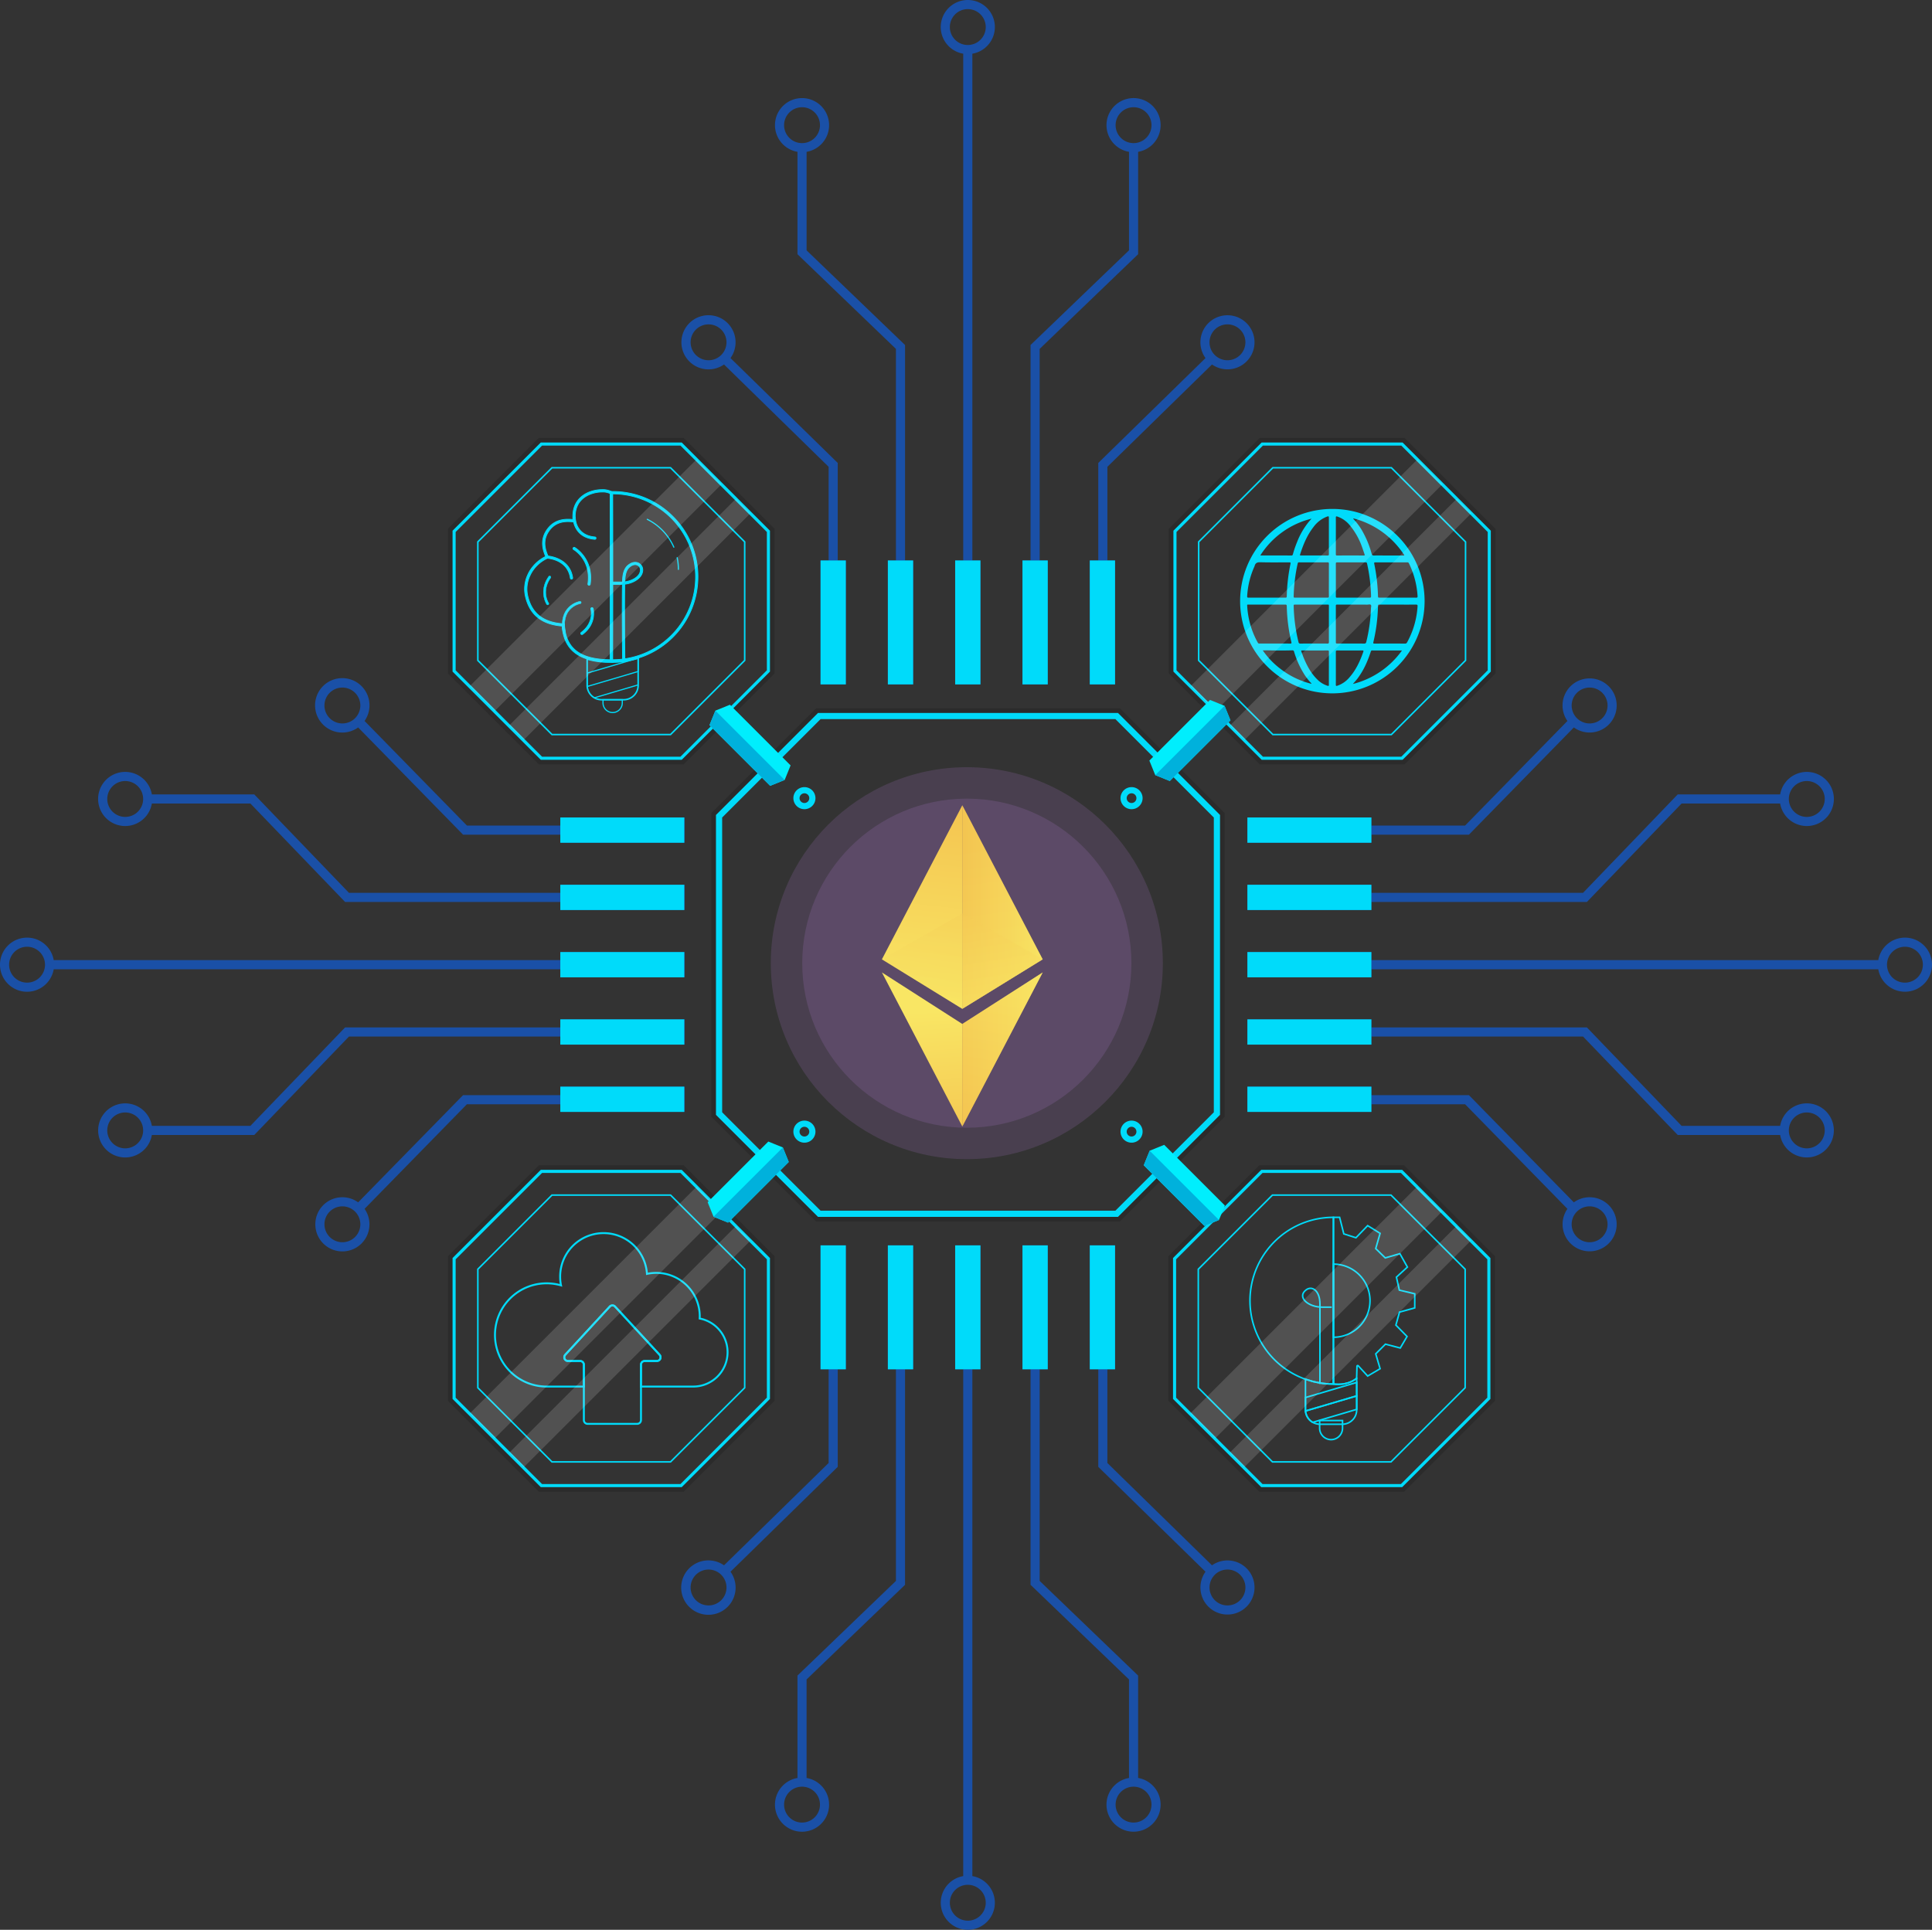 <svg xmlns="http://www.w3.org/2000/svg" xmlns:xlink="http://www.w3.org/1999/xlink" viewBox="0 0 1251.059 1249.929"><rect x="0" y="0" width="1251.059" height="1249.929" fill="#333333" stroke="none"/><defs><style>.cls-1{isolation:isolate;}.cls-2{fill:#1a50a7;}.cls-10,.cls-11,.cls-3{fill:#00dbfa;}.cls-19,.cls-4,.cls-7{opacity:0.15;}.cls-21,.cls-23,.cls-24,.cls-27,.cls-4{mix-blend-mode:multiply;}.cls-12,.cls-13,.cls-5,.cls-6,.cls-9{fill:none;}.cls-10,.cls-11,.cls-12,.cls-13,.cls-5,.cls-6,.cls-9{stroke:#00dbfa;}.cls-10,.cls-11,.cls-13,.cls-5,.cls-6,.cls-9{stroke-miterlimit:10;}.cls-5{stroke-width:2px;}.cls-8{fill:#fff;}.cls-12,.cls-9{stroke-width:0.75px;}.cls-10{stroke-width:0.5px;}.cls-11{stroke-width:0.25px;}.cls-12{stroke-linecap:round;stroke-linejoin:round;}.cls-13{stroke-width:1.25px;}.cls-14{fill:#00eefd;}.cls-15{fill:url(#Degradado_sin_nombre_3);}.cls-16{fill:url(#Degradado_sin_nombre_3-2);}.cls-17{fill:url(#Degradado_sin_nombre_3-3);}.cls-18{fill:url(#Degradado_sin_nombre_3-4);}.cls-19{fill:#cd86f2;}.cls-20{fill:url(#linear-gradient);}.cls-21,.cls-24{opacity:0.3;}.cls-21{fill:url(#linear-gradient-2);}.cls-22{fill:url(#linear-gradient-3);}.cls-23,.cls-27{opacity:0.5;}.cls-23{fill:url(#linear-gradient-4);}.cls-24{fill:url(#linear-gradient-5);}.cls-25{fill:url(#linear-gradient-6);}.cls-26{fill:url(#linear-gradient-7);}.cls-27{fill:url(#linear-gradient-8);}</style><linearGradient id="Degradado_sin_nombre_3" x1="762.973" y1="460.989" x2="819.454" y2="460.989" gradientTransform="matrix(1.012, 0.186, 0.186, 1.012, -114.494, -132.714)" gradientUnits="userSpaceOnUse"><stop offset="0.826" stop-color="#00b1dc"/><stop offset="0.944" stop-color="#00b1dc"/></linearGradient><linearGradient id="Degradado_sin_nombre_3-2" x1="416.601" y1="807.36" x2="473.083" y2="807.36" xlink:href="#Degradado_sin_nombre_3"/><linearGradient id="Degradado_sin_nombre_3-3" x1="386.678" y1="897.308" x2="443.16" y2="897.308" gradientTransform="matrix(-0.186, 1.012, -1.012, 0.186, 1469.476, -102.713)" xlink:href="#Degradado_sin_nombre_3"/><linearGradient id="Degradado_sin_nombre_3-4" x1="731.122" y1="556.051" x2="787.604" y2="556.051" gradientTransform="matrix(-0.186, 1.012, -1.012, 0.186, 1469.476, -102.713)" xlink:href="#Degradado_sin_nombre_3"/><linearGradient id="linear-gradient" x1="623.139" y1="587.503" x2="675.2" y2="587.503" gradientUnits="userSpaceOnUse"><stop offset="0" stop-color="#f4c551"/><stop offset="1" stop-color="#f9e664"/></linearGradient><linearGradient id="linear-gradient-2" x1="637.5" y1="547.563" x2="650.396" y2="646.839" xlink:href="#linear-gradient"/><linearGradient id="linear-gradient-3" x1="610.049" y1="523.126" x2="595.693" y2="649.896" xlink:href="#linear-gradient"/><linearGradient id="linear-gradient-4" x1="638.558" y1="574.706" x2="651.697" y2="652.326" xlink:href="#linear-gradient"/><linearGradient id="linear-gradient-5" x1="609.818" y1="569.741" x2="594.002" y2="653.931" xlink:href="#linear-gradient"/><linearGradient id="linear-gradient-6" x1="603.248" y1="743.458" x2="597.651" y2="655.133" xlink:href="#linear-gradient"/><linearGradient id="linear-gradient-7" x1="623.139" y1="679.734" x2="675.2" y2="679.734" xlink:href="#linear-gradient"/><linearGradient id="linear-gradient-8" x1="635.369" y1="728.319" x2="651.914" y2="630.261" xlink:href="#linear-gradient"/></defs><g class="cls-1"><g id="Layer_1" data-name="Layer 1"><path class="cls-2" d="M672.17,226.01,735.923,164.7V98.373a17.526,17.526,0,1,0-5.9,0v63.818l-63.753,61.3V363.068h-5.228v80.276H677.4V363.068H672.17ZM721.349,81.117a11.622,11.622,0,1,1,11.622,11.62A11.633,11.633,0,0,1,721.349,81.117Z" transform="translate(1.059 -0.036)"/><path class="cls-2" d="M585,223.5l-63.753-61.3V98.373a17.524,17.524,0,1,0-5.9,0V164.7L579.1,226.01V363.068h-5.228v80.276h16.36V363.068H585ZM506.674,81.117a11.621,11.621,0,1,1,11.62,11.62A11.632,11.632,0,0,1,506.674,81.117Z" transform="translate(1.059 -0.036)"/><path class="cls-2" d="M625.633.036a17.516,17.516,0,0,0-2.953,34.782v328.25h-5.227v80.276h16.36V363.068h-5.228V34.818A17.515,17.515,0,0,0,625.633.036Zm0,29.146A11.621,11.621,0,1,1,637.254,17.56,11.635,11.635,0,0,1,625.633,29.182Z" transform="translate(1.059 -0.036)"/><path class="cls-2" d="M793.78,204.225a17.5,17.5,0,0,0-14.216,27.736l-69.441,67.931v63.176h-5.5v80.276h16.359V363.068h-4.956V302.377l67.737-66.266a17.518,17.518,0,1,0,10.016-31.886Zm0,29.146a11.621,11.621,0,1,1,11.618-11.62A11.633,11.633,0,0,1,793.78,233.371Z" transform="translate(1.059 -0.036)"/><path class="cls-2" d="M541.415,299.892l-69.442-67.93a17.537,17.537,0,1,0-4.2,4.15l67.738,66.265v60.691h-5.228v80.276h16.36V363.068h-5.227Zm-83.657-66.521a11.621,11.621,0,1,1,11.621-11.62A11.632,11.632,0,0,1,457.758,233.371Z" transform="translate(1.059 -0.036)"/><rect class="cls-3" x="498.332" y="395.005" width="80.276" height="16.36" transform="translate(136.344 941.618) rotate(-90)"/><rect class="cls-3" x="541.917" y="395.005" width="80.276" height="16.36" transform="translate(179.929 985.203) rotate(-90)"/><rect class="cls-3" x="585.502" y="395.005" width="80.276" height="16.36" transform="translate(223.515 1028.789) rotate(-90)"/><rect class="cls-3" x="629.088" y="395.005" width="80.276" height="16.36" transform="translate(267.1 1072.374) rotate(-90)"/><rect class="cls-3" x="672.673" y="395.005" width="80.276" height="16.36" transform="translate(310.685 1115.96) rotate(-90)"/><path class="cls-2" d="M361.973,545.873h80.276V529.514H361.973v5.227H301.282L235.017,467a17.623,17.623,0,1,0-4.151,4.2L298.8,540.645h63.176Zm-129.7-88.883a11.621,11.621,0,1,1-11.622-11.62A11.634,11.634,0,0,1,232.277,456.99Z" transform="translate(1.059 -0.036)"/><path class="cls-2" d="M361.973,589.459h80.276V573.1H361.973v5.227H224.916l-61.308-63.752H97.278a17.526,17.526,0,1,0,0,5.9H161.1L222.4,584.231H361.973ZM91.642,517.526a11.62,11.62,0,1,1-11.621-11.62A11.634,11.634,0,0,1,91.642,517.526Z" transform="translate(1.059 -0.036)"/><path class="cls-2" d="M62.5,732.2a17.515,17.515,0,0,0,34.78,2.952h66.33L224.916,671.4H361.973v5.227h80.276V660.27H361.973V665.5H222.4L161.1,729.251H97.278A17.514,17.514,0,0,0,62.5,732.2Zm5.9,0a11.62,11.62,0,1,1,11.619,11.618A11.633,11.633,0,0,1,68.4,732.2Z" transform="translate(1.059 -0.036)"/><path class="cls-2" d="M-1.059,624.864a17.515,17.515,0,0,0,34.781,2.953H361.973v5.227h80.276v-16.36H361.973v5.228H33.722a17.515,17.515,0,0,0-34.781,2.952Zm5.905,0a11.62,11.62,0,1,1,11.621,11.622A11.632,11.632,0,0,1,4.846,624.864Z" transform="translate(1.059 -0.036)"/><path class="cls-2" d="M203.132,793.009A17.525,17.525,0,1,0,235.017,783l66.265-67.737h60.691v4.956h80.276v-16.36H361.973v5.5H298.8L230.866,778.8a17.494,17.494,0,0,0-27.734,14.213Zm5.9,0a11.621,11.621,0,1,1,11.619,11.621A11.633,11.633,0,0,1,209.036,793.009Z" transform="translate(1.059 -0.036)"/><rect class="cls-3" x="362.822" y="529.478" width="80.276" height="16.36"/><rect class="cls-3" x="362.822" y="573.063" width="80.276" height="16.36"/><rect class="cls-3" x="362.822" y="616.649" width="80.276" height="16.36"/><rect class="cls-3" x="362.822" y="660.234" width="80.276" height="16.36"/><rect class="cls-3" x="362.822" y="703.82" width="80.276" height="16.36"/><path class="cls-2" d="M886.968,540.645h63.176l67.931-69.441a17.528,17.528,0,1,0-4.151-4.2l-66.265,67.737H886.968v-5.227H806.692v16.359h80.276Zm141.318-95.275a11.62,11.62,0,1,1-11.622,11.62A11.633,11.633,0,0,1,1028.286,445.37Z" transform="translate(1.059 -0.036)"/><path class="cls-2" d="M886.968,584.231h139.571l61.308-63.753h63.816a17.524,17.524,0,1,0,0-5.9h-66.331l-61.307,63.752H886.968V573.1H806.692v16.36h80.276Zm281.952-78.325a11.621,11.621,0,1,1-11.621,11.62A11.633,11.633,0,0,1,1168.92,505.906Z" transform="translate(1.059 -0.036)"/><path class="cls-2" d="M1168.92,714.677a17.539,17.539,0,0,0-17.257,14.574h-63.816L1026.539,665.5H886.968V660.27H806.692v16.36h80.276V671.4h137.057l61.307,63.752h66.331a17.517,17.517,0,1,0,17.257-20.478Zm0,29.144a11.62,11.62,0,1,1,11.619-11.618A11.632,11.632,0,0,1,1168.92,743.821Z" transform="translate(1.059 -0.036)"/><path class="cls-2" d="M1232.474,607.34a17.54,17.54,0,0,0-17.255,14.572H886.968v-5.228H806.692v16.36h80.276v-5.227h328.251a17.516,17.516,0,1,0,17.255-20.477Zm0,29.146a11.621,11.621,0,1,1,11.622-11.622A11.634,11.634,0,0,1,1232.474,636.486Z" transform="translate(1.059 -0.036)"/><path class="cls-2" d="M1028.286,775.486a17.411,17.411,0,0,0-10.211,3.31l-67.931-69.441H886.968v-5.5H806.692v16.36h80.276v-4.956h60.691L1013.924,783a17.511,17.511,0,1,0,14.362-7.51Zm0,29.144a11.62,11.62,0,1,1,11.619-11.621A11.634,11.634,0,0,1,1028.286,804.63Z" transform="translate(1.059 -0.036)"/><rect class="cls-3" x="807.751" y="529.478" width="80.276" height="16.36"/><rect class="cls-3" x="807.751" y="573.063" width="80.276" height="16.36"/><rect class="cls-3" x="807.751" y="616.649" width="80.276" height="16.36"/><rect class="cls-3" x="807.751" y="660.234" width="80.276" height="16.36"/><rect class="cls-3" x="807.751" y="703.82" width="80.276" height="16.36"/><path class="cls-2" d="M672.17,886.932H677.4V806.656h-16.36v80.276h5.228v139.573l63.753,61.3v63.818a17.526,17.526,0,1,0,5.9,0V1085.3L672.17,1023.99Zm60.8,270.331a11.62,11.62,0,1,1-11.622,11.62A11.633,11.633,0,0,1,732.971,1157.263Z" transform="translate(1.059 -0.036)"/><path class="cls-2" d="M585,886.932h5.228V806.656h-16.36v80.276H579.1V1023.99L515.342,1085.3v66.332a17.526,17.526,0,1,0,5.9,0v-63.818l63.753-61.3Zm-66.705,270.331a11.62,11.62,0,1,1-11.62,11.62A11.635,11.635,0,0,1,518.294,1157.263Z" transform="translate(1.059 -0.036)"/><path class="cls-2" d="M643.158,1232.44a17.54,17.54,0,0,0-14.573-17.258V886.932h5.228V806.656h-16.36v80.276h5.227v328.25a17.517,17.517,0,1,0,20.478,17.258Zm-5.9,0a11.621,11.621,0,1,1-11.621-11.622A11.633,11.633,0,0,1,637.254,1232.44Z" transform="translate(1.059 -0.036)"/><path class="cls-2" d="M811.3,1028.249a17.5,17.5,0,0,0-27.539-14.361l-67.737-66.265V886.932h4.956V806.656H704.624v80.276h5.5v63.176l69.441,67.931a17.515,17.515,0,1,0,31.739,10.21Zm-5.9,0a11.62,11.62,0,1,1-11.618-11.62A11.633,11.633,0,0,1,805.4,1028.249Z" transform="translate(1.059 -0.036)"/><path class="cls-2" d="M541.415,886.932h5.227V806.656h-16.36v80.276h5.228v60.691l-67.738,66.265a17.618,17.618,0,1,0,4.2,4.15l69.442-67.93Zm-72.036,141.317a11.621,11.621,0,1,1-11.621-11.62A11.635,11.635,0,0,1,469.379,1028.249Z" transform="translate(1.059 -0.036)"/><rect class="cls-3" x="498.332" y="838.614" width="80.276" height="16.36" transform="translate(-307.266 1385.228) rotate(-90)"/><rect class="cls-3" x="541.917" y="838.614" width="80.276" height="16.36" transform="translate(-263.681 1428.813) rotate(-90)"/><rect class="cls-3" x="585.502" y="838.614" width="80.276" height="16.36" transform="translate(-220.095 1472.398) rotate(-90)"/><rect class="cls-3" x="629.088" y="838.614" width="80.276" height="16.36" transform="translate(-176.51 1515.984) rotate(-90)"/><rect class="cls-3" x="672.673" y="838.614" width="80.276" height="16.36" transform="translate(-132.924 1559.569) rotate(-90)"/><path class="cls-3" d="M861.7,449.123a59.727,59.727,0,1,1,59.734-59.881A59.772,59.772,0,0,1,861.7,449.123Zm42.381-57.477c-3.967,0-7.934.017-11.9-.015-.7-.006-.906.169-.93.9a110.8,110.8,0,0,1-3,23.445c-.185.737-.009.91.749.907q9.883-.045,19.767,0a1.319,1.319,0,0,0,1.342-.809,58.787,58.787,0,0,0,3.557-7.829,56.005,56.005,0,0,0,3.216-15.523c.055-.912-.242-1.1-1.1-1.091C911.882,391.672,907.979,391.648,904.076,391.646Zm-84.724,0c-3.87,0-7.741-.007-11.612,0-1.306,0-1.253-.24-1.164,1.242a54.869,54.869,0,0,0,6.866,23.427c.3.542.7.547,1.193.547,6.589,0,13.178-.02,19.767.017.88,0,.918-.3.743-1a110.581,110.581,0,0,1-2.964-23.255c-.026-.793-.228-1.012-1.024-1C827.223,391.668,823.287,391.645,819.352,391.647Zm84.74-4.515c3.936,0,7.872-.022,11.808.019.8.008,1.019-.2.974-1.011a55.636,55.636,0,0,0-5.609-21.256,1.006,1.006,0,0,0-1.06-.613q-10.312.016-20.626-.008c-.811,0-.9.3-.751.977a115.95,115.95,0,0,1,2.416,21.026c.022.743.26.887.944.881C896.156,387.117,900.124,387.132,904.092,387.132Zm-84.787,0c4,0,8-.008,12,.009.564,0,.847-.073.866-.759a116.456,116.456,0,0,1,2.43-21.219c.144-.673-.023-.9-.735-.9-6.267.016-12.538.111-18.8-.063-2.127-.059-3.289.578-3.752,2.59a1.01,1.01,0,0,1-.082.173,54.07,54.07,0,0,0-4.7,19.251c-.047.806.234.94.959.933C811.432,387.114,815.368,387.132,819.305,387.133Zm44.658,17.15q0,5.662,0,11.325c0,1.254,0,1.255,1.212,1.255,5.694,0,11.389-.019,17.083.021.86.006,1.206-.234,1.413-1.087A105.368,105.368,0,0,0,886.7,394c.022-.752.406-1.726-.1-2.205s-1.466-.141-2.227-.143c-6.494-.011-12.989.017-19.483-.035-.839-.007-.939.263-.935.958C863.974,396.477,863.963,400.379,863.963,404.283Zm-4.508-.084c0-3.935-.007-7.87.009-11.805,0-.474-.009-.76-.627-.759q-10.747.027-21.5,0c-.548,0-.7.171-.688.72a107.659,107.659,0,0,0,3.117,23.52,1.1,1.1,0,0,0,1.284,1.009q8.733-.06,17.466-.005c.784,0,.956-.241.95-.974C859.438,412,859.454,408.1,859.455,404.2Zm-.006-28.366h0c0-3.551-.009-7.1.009-10.652,0-.607-.087-.922-.823-.919q-9.211.042-18.424,0a.828.828,0,0,0-.966.774,109.66,109.66,0,0,0-2.6,21.28c-.012.629.131.849.778.827,1.246-.044,2.5-.013,3.742-.013,5.79,0,11.58-.01,17.37.015.734,0,.949-.149.935-.952C859.412,382.743,859.449,379.287,859.449,375.833Zm15.9,11.3c3.49,0,6.98-.018,10.47.016.747.007.963-.178.946-.963a110.123,110.123,0,0,0-2.585-21.109.877.877,0,0,0-1.035-.813q-9.124.035-18.25,0c-.685,0-.951.149-.947.9q.043,10.566.01,21.131c0,.655.124.865.826.857C868.305,387.111,871.827,387.134,875.349,387.132ZM848.22,335.978a54.706,54.706,0,0,0-33.146,23.763c.329.043.447.072.566.072,6.528,0,13.055-.008,19.582.02.656,0,.8-.335.933-.826a66.835,66.835,0,0,1,2.7-7.883,48.857,48.857,0,0,1,7.732-13.288C847.119,337.207,847.674,336.6,848.22,335.978Zm59.91,23.873.108-.3a55.762,55.762,0,0,0-33.028-23.785,1.6,1.6,0,0,0,.552.871,39.827,39.827,0,0,1,6.129,8.773,63.314,63.314,0,0,1,5.248,13.24c.239.877.583,1.208,1.542,1.192,3.452-.057,6.906,0,10.359.007C902.07,359.856,905.1,359.851,908.13,359.851Zm-48.677-12.685V335.94c0-1.712-.009-1.735-1.649-1.116a19.335,19.335,0,0,0-8.316,6.566c-4.148,5.286-6.645,11.384-8.661,17.719-.226.709.08.716.618.715,5.725-.011,11.45-.019,17.175.008.682,0,.853-.2.848-.864C859.44,355.034,859.454,351.1,859.453,347.166Zm4.514-.054h0c0,3.966.011,7.932-.012,11.9,0,.607.142.825.792.822q8.635-.038,17.271,0c.646,0,.775-.165.558-.759-.625-1.707-1.142-3.45-1.8-5.149a45.373,45.373,0,0,0-7.849-13.741,17.69,17.69,0,0,0-7.989-5.58c-.763-.241-.989-.127-.981.711C863.987,339.243,863.967,343.178,863.967,347.112Zm-47.324,74.171a51.992,51.992,0,0,0,11.463,11.972,53.9,53.9,0,0,0,20.108,9.709,2.683,2.683,0,0,0-.713-.98,36.49,36.49,0,0,1-4.424-5.894,58.508,58.508,0,0,1-6.167-13.984,1.009,1.009,0,0,0-1.162-.842c-4.923.141-9.847.127-14.771.023C819.616,421.259,818.255,421.283,816.643,421.283ZM875,443.056a55.933,55.933,0,0,0,31.785-21.7H899.6c-4.029,0-8.058.008-12.087-.015a.827.827,0,0,0-.926.717,66.83,66.83,0,0,1-2.382,6.47,51.718,51.718,0,0,1-5.976,10.683C877.284,440.483,876.19,441.635,875,443.056Zm-15.547-10.15h0q0-5.325,0-10.651c0-.5.054-.922-.708-.918-5.534.027-11.067.018-16.6,0-.592,0-.73.179-.515.734.5,1.281.914,2.591,1.436,3.86,2.13,5.174,4.723,10.07,8.752,14.061a16.266,16.266,0,0,0,6.763,4.212c.7.212.885.073.879-.652C859.435,440.007,859.45,436.456,859.45,432.906Zm4.516-.085c0,3.55.022,7.1-.017,10.651-.009.849.235.945.987.708a17.549,17.549,0,0,0,7.922-5.51c4.2-4.8,6.8-10.465,8.874-16.419.271-.776.084-.917-.668-.914q-8.109.035-16.216,0c-.739,0-.9.239-.9.934C863.985,425.784,863.967,429.3,863.966,432.821Z" transform="translate(1.059 -0.036)"/><g class="cls-4"><path d="M906.762,287.634l56.546,56.546v90.434l-56.546,56.545H816.328l-56.547-56.545V344.18l56.547-56.546h90.434m1.656-4H814.671l-1.172,1.171-56.546,56.546-1.172,1.172V436.27l1.172,1.172L813.5,493.988l1.172,1.171h93.747l1.172-1.171,56.546-56.546,1.172-1.172V342.523l-1.172-1.172L909.59,284.805l-1.172-1.171Z" transform="translate(1.059 -0.036)"/></g><polygon class="cls-5" points="907.821 287.598 817.387 287.598 760.84 344.144 760.84 434.578 817.387 491.124 907.821 491.124 964.367 434.578 964.367 344.144 907.821 287.598"/><polygon class="cls-6" points="900.993 302.963 824.214 302.963 776.206 350.971 776.206 427.75 824.214 475.758 900.993 475.758 949.001 427.75 949.001 350.971 900.993 302.963"/><g class="cls-7"><rect class="cls-8" x="840.082" y="275.11" width="22.819" height="207.83" transform="translate(518.474 -491.12) rotate(45.001)"/><rect class="cls-8" x="866.973" y="297.231" width="13.279" height="207.83" transform="translate(1208.742 1302.506) rotate(-134.999)"/></g><g class="cls-4"><path d="M439.977,287.634l56.546,56.546v90.434l-56.546,56.545H349.543L293,434.614V344.18l56.546-56.546h90.434m1.657-4H347.887l-1.172,1.171-56.546,56.546L289,342.523V436.27l1.172,1.172,56.546,56.546,1.172,1.171h93.747l1.172-1.171,56.546-56.546,1.171-1.172V342.523l-1.171-1.172-56.546-56.546-1.172-1.171Z" transform="translate(1.059 -0.036)"/></g><polygon class="cls-5" points="441.036 287.598 350.602 287.598 294.056 344.144 294.056 434.578 350.602 491.124 441.036 491.124 497.582 434.578 497.582 344.144 441.036 287.598"/><polygon class="cls-6" points="434.209 302.963 357.43 302.963 309.421 350.971 309.421 427.75 357.43 475.758 434.209 475.758 482.217 427.75 482.217 350.971 434.209 302.963"/><path class="cls-6" d="M412.178,426.316v17.6a9.351,9.351,0,0,1-9.151,9.329H388.3a9.534,9.534,0,0,1-4.487-1.24,9.418,9.418,0,0,1-4.635-7.322c0-.265-.03-.5-.03-.767V426.877a51.736,51.736,0,0,0,14.938,1.949c.532.029,1.034.029,1.535.029v-.029h.059A55.413,55.413,0,0,0,412.178,426.316Z" transform="translate(1.059 -0.036)"/><path class="cls-9" d="M401.9,453.241v2.151a6.241,6.241,0,0,1-12.481,0v-2.151Z" transform="translate(1.059 -0.036)"/><path class="cls-10" d="M388.8,317.175v1.519a11.1,11.1,0,0,1,5.3,1.041c.054,26.77.068,81.467.007,107.593-5.658-.077-12.5-.627-18.129-3.339-7.1-3.418-10.857-9.491-11.491-18.567l-.092-1.305-1.305-.1c-6.131-.483-11.094-2.176-14.751-5.031-3.91-3.047-6.524-7.571-7.767-13.447a20.126,20.126,0,0,1,1.582-12.723l.072-.16c.17-.364.341-.71.521-1.055A23.075,23.075,0,0,1,353,361.826l1.257-.662-.576-1.3c-2.808-6.333-2.514-11.473.926-16.174,2.868-3.918,6.837-5.822,12.132-5.822a26.156,26.156,0,0,1,3.058.189l1.843.218-.15-1.85c-.413-5.085.817-9.226,3.657-12.305,3.688-4,9.471-5.427,13.653-5.427l0-1.519m6.819,2.743V319a2.63,2.63,0,0,0-.826-.62,12.475,12.475,0,0,0-5.993-1.21c-8.148,0-20.016,4.753-18.835,19.366a30.246,30.246,0,0,0-3.218-.177c-5.373,0-9.979,1.8-13.374,6.436-4.045,5.521-3.838,11.455-1.092,17.684A24.645,24.645,0,0,0,341.384,370.9c-.207.413-.413.857-.62,1.27a22.433,22.433,0,0,0-2.126,9.388,21.3,21.3,0,0,0,.443,4.28c1.358,6.407,4.192,11.13,8.326,14.348,4.015,3.13,9.27,4.842,15.558,5.344.915,12.99,8.03,18.776,16.178,21.344a51.736,51.736,0,0,0,14.938,1.949c.532.029,1.034.029,1.535.029v-5.284C395.675,396.2,395.675,345.042,395.616,319.918Z" transform="translate(1.059 -0.036)"/><path class="cls-10" d="M434.7,334.561a54.874,54.874,0,0,0-39.029-16.178h-1.594v1.535c.059,25.153.089,77.053.03,103.653v3.749l-.03,1.506h1.594a55.153,55.153,0,0,0,55.207-55.207A54.769,54.769,0,0,0,434.7,334.561Zm-22.526,90.162a53.512,53.512,0,0,1-16.5,2.6h-.059v-3.749c.059-27.367.059-78.529,0-103.653h.059a53.7,53.7,0,0,1,16.5,104.805Z" transform="translate(1.059 -0.036)"/><path class="cls-9" d="M412.167,426.28v8.674l-32.981,9.722c-.02-.248-.03-.5-.03-.754v-7.905Z" transform="translate(1.059 -0.036)"/><line class="cls-9" x1="413.226" y1="443.593" x2="384.879" y2="451.953"/><path class="cls-10" d="M369.013,375.124a.76.76,0,0,1-.751-.651c-1.753-12.139-14.606-12.827-15.153-12.85a.759.759,0,0,1-.726-.791.744.744,0,0,1,.789-.727c.147.006,14.658.752,16.594,14.151a.76.76,0,0,1-.643.86A.826.826,0,0,1,369.013,375.124Z" transform="translate(1.059 -0.036)"/><path class="cls-10" d="M384.141,349.352l-.063,0c-13.939-1.143-14.1-13.817-14.1-13.945a.76.76,0,0,1,1.519,0h0c0,.465.182,11.405,12.706,12.431a.76.76,0,0,1-.062,1.517ZM371.5,335.405h0Z" transform="translate(1.059 -0.036)"/><path class="cls-11" d="M364.361,410.548a.758.758,0,0,1-.733-.564c-.085-.316-2.022-7.808,1.517-13.881a14.3,14.3,0,0,1,9.208-6.554.76.76,0,0,1,.384,1.47,12.839,12.839,0,0,0-8.274,5.84c-3.223,5.52-1.386,12.663-1.367,12.735a.759.759,0,0,1-.54.928A.775.775,0,0,1,364.361,410.548Z" transform="translate(1.059 -0.036)"/><path class="cls-10" d="M380.392,379.088a.783.783,0,0,1-.108-.007.76.76,0,0,1-.645-.859c2.222-15.556-8.8-21.979-9.274-22.244a.76.76,0,0,1,.745-1.325c.124.07,12.406,7.17,10.033,23.783A.759.759,0,0,1,380.392,379.088Z" transform="translate(1.059 -0.036)"/><path class="cls-10" d="M375.76,411.034a.76.76,0,0,1-.456-1.368c8.537-6.4,6.341-14.774,6.243-15.127a.76.76,0,0,1,1.463-.41c.027.1,2.6,9.708-6.794,16.753A.762.762,0,0,1,375.76,411.034Z" transform="translate(1.059 -0.036)"/><path class="cls-11" d="M353.573,391.8a.76.76,0,0,1-.633-.339c-.055-.083-5.452-8.443,1.325-18.029a.759.759,0,1,1,1.24.877c-6.159,8.714-1.5,16.007-1.3,16.313a.76.76,0,0,1-.216,1.052A.749.749,0,0,1,353.573,391.8Z" transform="translate(1.059 -0.036)"/><path class="cls-10" d="M402.081,427.32c0-.373-.4-34.766-.083-48.791-.293.01-.588.013-.89.01-2.549-.027-5.814,0-5.846,0l-.013-1.519c.033,0,3.312-.026,5.875,0,.307,0,.612,0,.913-.013.014-.464.028-.9.044-1.294.271-6.787,2.571-9.088,4.786-10.443,2.416-1.479,5.093-1.338,6.819.357,1.771,1.741,1.958,4.492.478,7.009s-5.337,5.19-10.644,5.783c-.317,13.884.075,48.509.08,48.883Zm8.146-61.558a4.932,4.932,0,0,0-2.567.8c-1.872,1.146-3.819,3.136-4.061,9.208-.013.344-.026.714-.039,1.107,4.512-.572,7.988-2.793,9.294-5.014,1.116-1.9,1.024-3.92-.233-5.155A3.387,3.387,0,0,0,410.227,365.762Z" transform="translate(1.059 -0.036)"/><path class="cls-12" d="M435.268,354.431a36.49,36.49,0,0,0-17.177-18.026" transform="translate(1.059 -0.036)"/><path class="cls-12" d="M438.229,368.821a36.517,36.517,0,0,0-.787-7.568" transform="translate(1.059 -0.036)"/><g class="cls-7"><rect class="cls-8" x="373.298" y="275.11" width="22.819" height="207.829" transform="translate(381.753 -161.051) rotate(45.001)"/><rect class="cls-8" x="400.188" y="297.231" width="13.28" height="207.83" transform="translate(411.905 972.434) rotate(-135)"/></g><path class="cls-6" d="M905.2,849.883l-2.361,8.414,7.233,7.381-4.4,7.469-9.595-2.51-6.288,6.288,2.834,9.625-8.06,4.753-6.1-6.647a.47.47,0,0,0-.816.3l-.231,7.761v.029l-.059.03c-.531.5-5.668,4.812-14.938,3.69V788.506h3.985l2.716,10.717,7.853,2.509,7.587-7.853,8.06,4.99-2.834,9.86,6.17,6.052,9.477-2.745,4.871,8.679-7.115,6.524,1.89,8.414,9.978,2.362v9.152Z" transform="translate(1.059 -0.036)"/><path class="cls-6" d="M886.085,842.5a23.674,23.674,0,0,1-23.677,23.676V818.8A23.7,23.7,0,0,1,886.085,842.5Z" transform="translate(1.059 -0.036)"/><path class="cls-6" d="M862.39,892.72v3.749h-.029a53.123,53.123,0,0,1-7.233-.472c-1.978-.266-5.816-1.122-5.816-1.122s-2.775-.8-5.019-1.535c-.649-.207-1.27-.413-1.742-.62a53.988,53.988,0,0,1,19.81-104.214h.029C862.361,813.305,862.331,865.914,862.39,892.72Z" transform="translate(1.059 -0.036)"/><path class="cls-6" d="M877.476,892.72v20.459a9.336,9.336,0,0,1-9.359,9.329H853.652a9.173,9.173,0,0,1-4.665-1.24,9.338,9.338,0,0,1-4.665-7.351,6.28,6.28,0,0,1-.029-.738V893.34c2.244.738,5.019,1.535,5.019,1.535s3.838.856,5.816,1.122a53.123,53.123,0,0,0,7.233.472h.029V892.72h.03v3.749c9.27,1.122,14.407-3.188,14.938-3.69l.059-.03v-.029Z" transform="translate(1.059 -0.036)"/><path class="cls-6" d="M860.883,932.486h0a7.408,7.408,0,0,1-7.408-7.407V920.1H868.29v4.982A7.407,7.407,0,0,1,860.883,932.486Z" transform="translate(1.059 -0.036)"/><path class="cls-6" d="M877.473,895.433v8.719l-33.151,9.773c-.021-.249-.031-.5-.031-.758v-7.946Z" transform="translate(1.059 -0.036)"/><path class="cls-6" d="M877.473,904.152v8.72l-28.494,8.4a9.355,9.355,0,0,1-4.657-7.35Z" transform="translate(1.059 -0.036)"/><path class="cls-6" d="M861.29,846.682s-3.292-.027-5.891,0c-9.314.1-16.906-6.5-10.711-11.177,3.906-2.95,8.978.51,8.978,9.13V896.47" transform="translate(1.059 -0.036)"/><g class="cls-4"><path d="M906.507,758.733l56.546,56.546v90.434l-56.546,56.546H816.073l-56.546-56.546V815.279l56.546-56.546h90.434m1.657-4H814.417l-1.172,1.172L756.7,812.451l-1.172,1.172V907.37l1.172,1.172,56.546,56.546,1.172,1.171h93.747l1.171-1.171,56.547-56.546,1.171-1.172V813.623l-1.171-1.172-56.547-56.546-1.171-1.172Z" transform="translate(1.059 -0.036)"/></g><polygon class="cls-5" points="907.566 758.698 817.132 758.698 760.586 815.244 760.586 905.678 817.132 962.224 907.566 962.224 964.112 905.678 964.112 815.244 907.566 758.698"/><polygon class="cls-6" points="900.739 774.063 823.959 774.063 775.951 822.071 775.951 898.85 823.959 946.859 900.739 946.859 948.747 898.85 948.747 822.071 900.739 774.063"/><g class="cls-7"><rect class="cls-8" x="839.828" y="746.21" width="22.819" height="207.83" transform="translate(851.509 -352.955) rotate(45)"/><rect class="cls-8" x="866.718" y="768.331" width="13.28" height="207.83" transform="translate(875.204 2106.539) rotate(-135)"/></g><path class="cls-13" d="M470.069,875.88a22.225,22.225,0,0,1-22.23,22.231H414.006V883.97a2.406,2.406,0,0,1,2.391-2.421h7.883a2.393,2.393,0,0,0,1.771-4.015l-28.784-31.205a2.377,2.377,0,0,0-3.513,0L364.97,877.534a2.391,2.391,0,0,0,1.741,4.015h7.912a2.407,2.407,0,0,1,2.392,2.421v14.141H352.9a33.434,33.434,0,1,1,9.329-65.54,27.534,27.534,0,0,1-.561-5.668,28.132,28.132,0,0,1,56.211-1.771,28.9,28.9,0,0,1,6.022-.65,28.16,28.16,0,0,1,28.164,28.164c0,.473-.029.916-.059,1.388A22.219,22.219,0,0,1,470.069,875.88Z" transform="translate(1.059 -0.036)"/><path class="cls-13" d="M424.28,881.549H416.4a2.406,2.406,0,0,0-2.391,2.421v35.869a2.431,2.431,0,0,1-2.421,2.421H379.406a2.406,2.406,0,0,1-2.391-2.421V883.97a2.407,2.407,0,0,0-2.392-2.421h-7.912a2.391,2.391,0,0,1-1.741-4.015l28.784-31.205a2.377,2.377,0,0,1,3.513,0l28.784,31.205A2.393,2.393,0,0,1,424.28,881.549Z" transform="translate(1.059 -0.036)"/><g class="cls-4"><path d="M439.977,758.733l56.546,56.546v90.434l-56.546,56.546H349.543L293,905.713V815.279l56.546-56.546h90.434m1.657-4H347.887l-1.172,1.172-56.546,56.546L289,813.623V907.37l1.172,1.172,56.546,56.546,1.172,1.171h93.747l1.172-1.171,56.546-56.546,1.171-1.172V813.623l-1.171-1.172-56.546-56.546-1.172-1.172Z" transform="translate(1.059 -0.036)"/></g><polygon class="cls-5" points="441.036 758.698 350.602 758.698 294.056 815.244 294.056 905.678 350.602 962.224 441.036 962.224 497.582 905.678 497.582 815.244 441.036 758.698"/><polygon class="cls-6" points="434.209 774.063 357.43 774.063 309.421 822.071 309.421 898.85 357.43 946.859 434.209 946.859 482.217 898.85 482.217 822.071 434.209 774.063"/><g class="cls-7"><rect class="cls-8" x="373.298" y="746.21" width="22.819" height="207.829" transform="translate(714.866 -23.069) rotate(45)"/><rect class="cls-8" x="400.188" y="768.331" width="13.28" height="207.83" transform="translate(78.787 1776.652) rotate(-135)"/></g><g class="cls-4"><path d="M722.876,461.811l66.072,66.072V722.117l-66.072,66.072H528.641l-66.072-66.072V527.883l66.072-66.072H722.876m1.242-3H527.4l-.878.878-66.072,66.072-.879.879V723.36l.879.879,66.072,66.072.878.878h196.72l.879-.878,66.072-66.072.879-.879V526.64l-.879-.879L725,459.689l-.879-.878Z" transform="translate(1.059 -0.036)"/></g><path class="cls-3" d="M721.219,465.811l63.729,63.729V720.46l-63.729,63.729H530.3L466.569,720.46V529.54L530.3,465.811H721.219m1.657-4H528.641l-66.072,66.072V722.117l66.072,66.072H722.876l66.072-66.072V527.883l-66.072-66.072Z" transform="translate(1.059 -0.036)"/><path class="cls-3" d="M519.839,513.848A3.148,3.148,0,1,1,516.692,517a3.151,3.151,0,0,1,3.147-3.148m0-4A7.148,7.148,0,1,0,526.987,517a7.147,7.147,0,0,0-7.148-7.148Z" transform="translate(1.059 -0.036)"/><path class="cls-3" d="M731.677,513.848A3.148,3.148,0,1,1,728.529,517a3.15,3.15,0,0,1,3.148-3.148m0-4A7.148,7.148,0,1,0,738.824,517a7.148,7.148,0,0,0-7.147-7.148Z" transform="translate(1.059 -0.036)"/><path class="cls-3" d="M519.839,729.857A3.148,3.148,0,1,1,516.692,733a3.151,3.151,0,0,1,3.147-3.147m0-4A7.148,7.148,0,1,0,526.987,733a7.147,7.147,0,0,0-7.148-7.147Z" transform="translate(1.059 -0.036)"/><path class="cls-3" d="M731.677,729.857A3.148,3.148,0,1,1,728.529,733a3.15,3.15,0,0,1,3.148-3.147m0-4A7.148,7.148,0,1,0,738.824,733a7.147,7.147,0,0,0-7.147-7.147Z" transform="translate(1.059 -0.036)"/><polygon class="cls-14" points="783.546 453.345 792.962 457.162 796.779 466.578 757.498 505.86 748.082 502.042 744.265 492.626 783.546 453.345"/><polyline class="cls-15" points="792.962 457.162 796.779 466.578 757.498 505.86 748.082 502.042"/><polygon class="cls-14" points="497.512 739.378 506.929 743.196 510.746 752.612 471.465 791.893 462.048 788.076 458.231 778.659 497.512 739.378"/><polyline class="cls-16" points="506.929 743.196 510.746 752.612 471.465 791.893 462.048 788.076"/><polygon class="cls-14" points="511.94 495.747 508.123 505.164 498.707 508.981 459.425 469.7 463.243 460.283 472.659 456.466 511.94 495.747"/><polyline class="cls-17" points="508.123 505.164 498.707 508.981 459.425 469.7 463.243 460.283"/><polygon class="cls-14" points="793.157 780.782 789.34 790.198 779.924 794.015 740.642 754.734 744.46 745.318 753.876 741.5 793.157 780.782"/><polyline class="cls-18" points="789.34 790.198 779.924 794.015 740.642 754.734 744.46 745.318"/><circle class="cls-19" cx="626.059" cy="623.852" r="126.929"/><circle class="cls-19" cx="626.059" cy="623.852" r="106.574"/><polygon class="cls-20" points="675.2 621.358 623.139 653.431 623.139 521.575 675.2 621.358"/><polygon class="cls-21" points="675.2 621.358 623.139 653.431 623.139 521.575 675.2 621.358"/><polygon class="cls-22" points="571.078 621.358 623.139 653.431 623.139 521.575 571.078 621.358"/><polygon class="cls-23" points="675.2 621.358 623.139 653.431 623.139 591.607 675.2 621.358"/><polygon class="cls-24" points="623.139 591.607 623.139 653.431 571.078 621.358 623.139 591.607"/><polygon class="cls-25" points="571.078 629.843 623.134 663.212 623.139 729.625 571.078 629.843"/><polygon class="cls-26" points="623.139 729.625 623.139 663.213 675.2 629.843 623.139 729.625"/><polygon class="cls-27" points="623.139 729.625 623.139 663.213 675.2 629.843 623.139 729.625"/></g></g></svg>